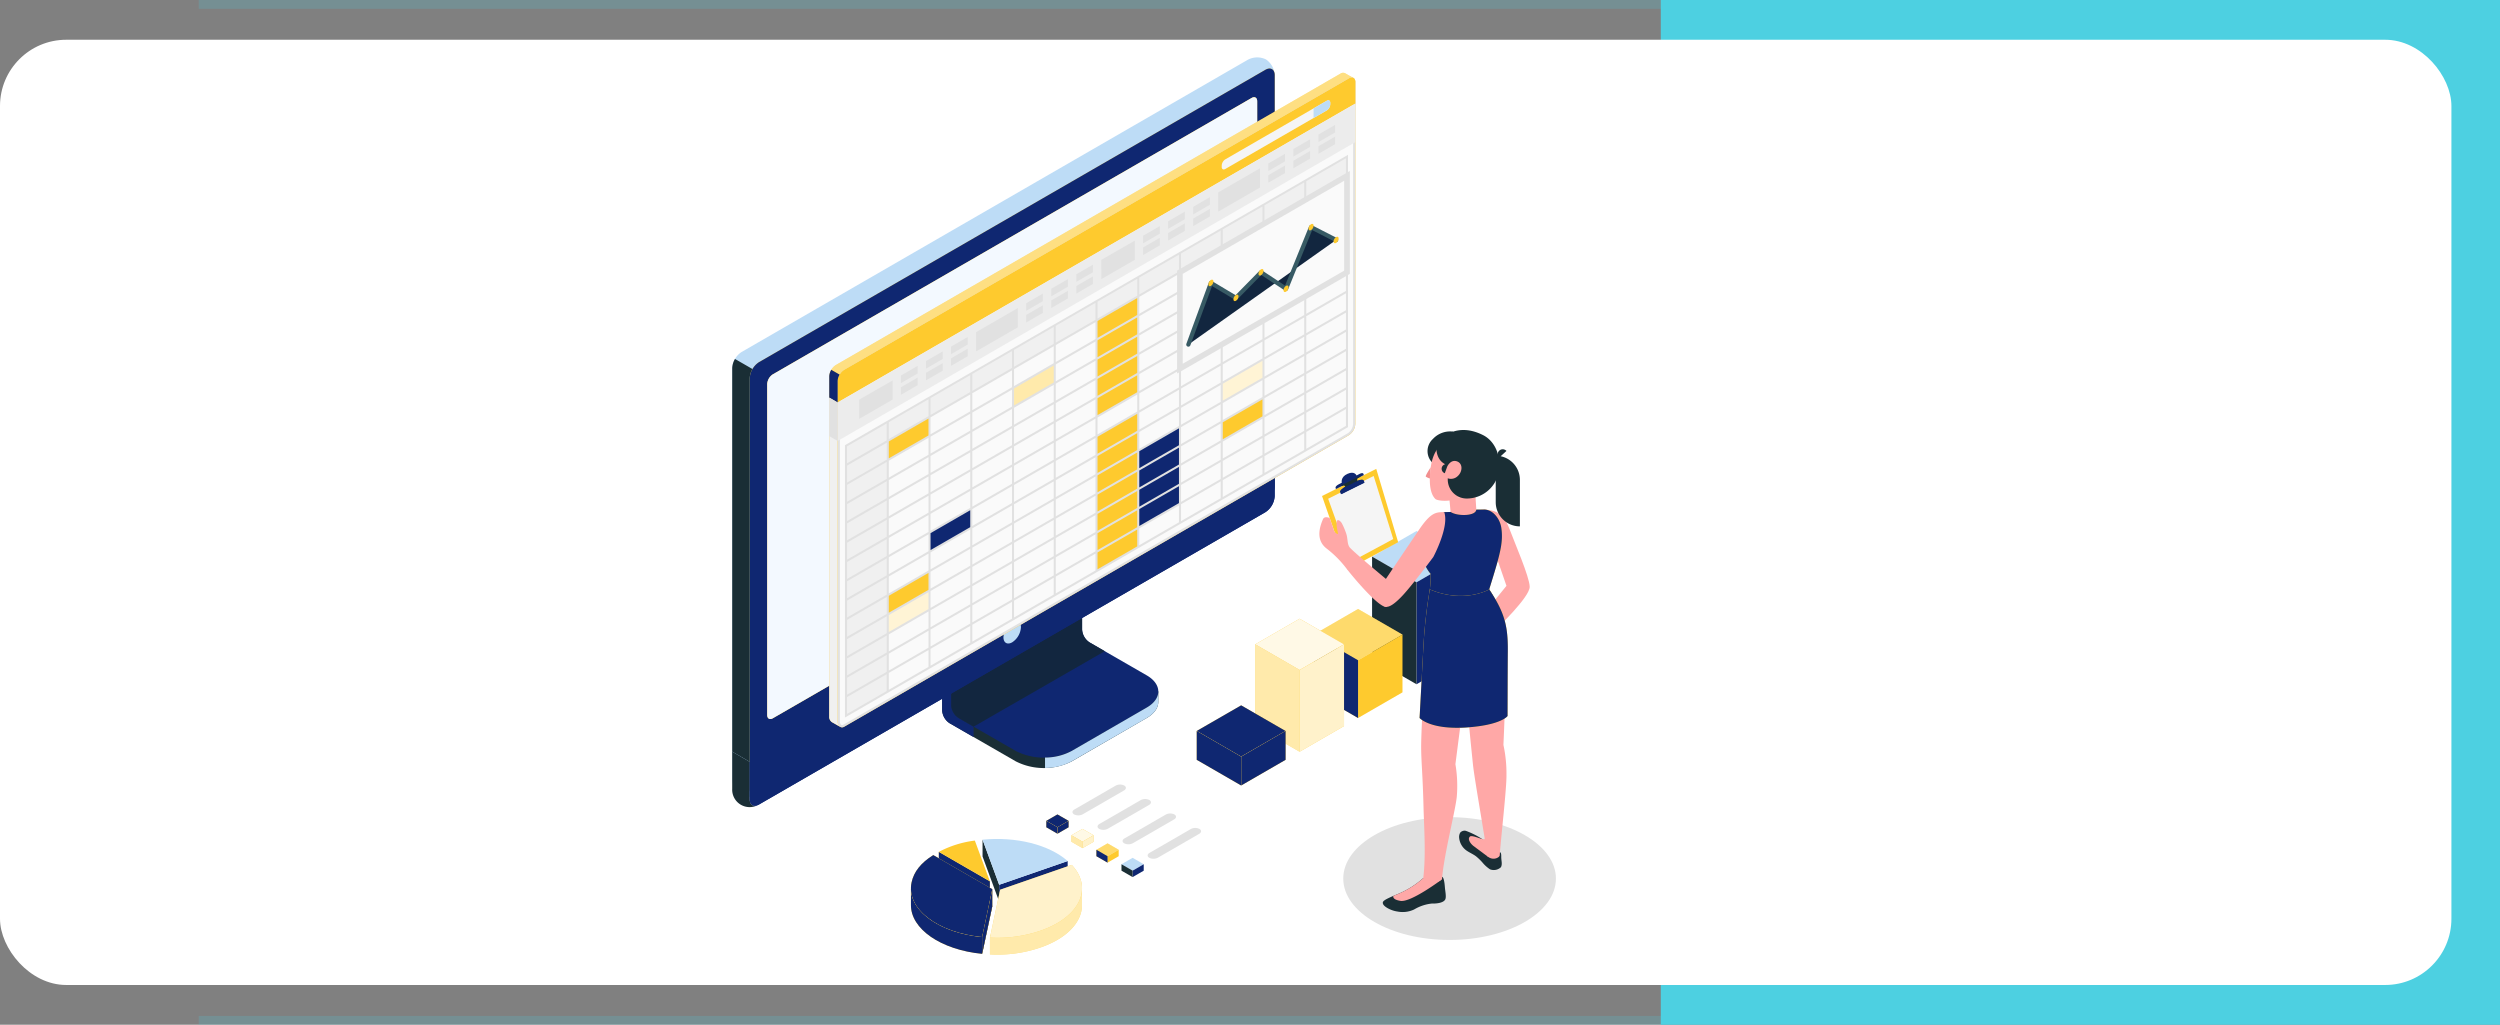 <svg xmlns="http://www.w3.org/2000/svg" width="566" height="232" viewBox="0 0 566 232">
  <rect x="0" y="0" width="566" height="232" fill="#808080" stroke="none"/>
  <g id="Grupo_146529" data-name="Grupo 146529" transform="translate(-809 -8518)">
    <g id="Grupo_146462" data-name="Grupo 146462" transform="translate(0 -853)">
      <g id="Grupo_141909" data-name="Grupo 141909" transform="translate(-1 8646.879)">
        <rect id="Rectángulo_42499" data-name="Rectángulo 42499" width="521" height="2" transform="translate(855 724.121)" fill="#4dd0e1" opacity="0.2"/>
        <rect id="Rectángulo_42500" data-name="Rectángulo 42500" width="521" height="2" transform="translate(855 954.121)" fill="#4dd0e1" opacity="0.2"/>
        <rect id="Rectángulo_42501" data-name="Rectángulo 42501" width="190" height="232" transform="translate(1186 724.121)" fill="#4dd0e1"/>
        <rect id="_30" data-name="30" width="555" height="214" rx="15" transform="translate(810 733.121)" fill="#fff"/>
      </g>
      <g id="_1" data-name="1" transform="translate(974.771 9384)">
        <ellipse id="Shadow" cx="24.074" cy="13.899" rx="24.074" ry="13.899" transform="translate(138.343 172.007)" fill="#e1e1e1"/>
        <g id="Monitor" transform="translate(0 0)">
          <g id="Grupo_141938" data-name="Grupo 141938" transform="translate(47.527 109.772)">
            <path id="Trazado_195853" data-name="Trazado 195853" d="M243.772,345.839l16.971-9.812c1.747-1.01,2.625-2.332,2.625-3.658s.008-2.359.008-2.359l-17.607-9.925a3.734,3.734,0,0,1-1.689-2.925V296.24l-29.64,17.125v20.919a3.734,3.734,0,0,0,1.689,2.925l14.978,8.631a14,14,0,0,0,12.669,0Z" transform="translate(-214.428 -296.24)" fill="#1a2e35"/>
            <path id="Trazado_195854" data-name="Trazado 195854" d="M221.532,359.681v2.352L216.1,358.9a3.739,3.739,0,0,1-1.689-2.925V335.056l5.648-3.256c.117,1.435.246,2.917.359,4.36l-3.959,2.293V354.8a3.706,3.706,0,0,0,1.689,2.925l3.386,1.962Z" transform="translate(-214.41 -317.932)" fill="#0f2771"/>
            <path id="Trazado_195855" data-name="Trazado 195855" d="M219.654,338.429a3.734,3.734,0,0,0,1.689,2.925l12.93,7.449a14,14,0,0,0,12.669,0l16.979-9.808c3.5-2.02,3.5-5.292,0-7.312l-12.938-7.453a3.734,3.734,0,0,1-1.689-2.925V304.96L219.65,322.085v16.349Z" transform="translate(-217.606 -301.559)" fill="#0f2771"/>
            <path id="Trazado_195856" data-name="Trazado 195856" d="M254.433,326.209h0l-3.44-1.989a3.734,3.734,0,0,1-1.689-2.925V304.95L219.66,322.075v16.349a3.735,3.735,0,0,0,1.689,2.925l3.382,1.954,29.7-17.09Z" transform="translate(-217.612 -301.553)" fill="#12263f"/>
            <path id="Trazado_195857" data-name="Trazado 195857" d="M299.776,382.834v2.359c0,1.326-.878,2.644-2.625,3.658l-16.975,9.8a12.709,12.709,0,0,1-6.046,1.5v-2.352a12.742,12.742,0,0,0,6.046-1.5l16.975-9.816c1.747-1.006,2.625-2.332,2.625-3.658Z" transform="translate(-250.836 -349.06)" fill="#bddcf6"/>
          </g>
          <path id="Trazado_195858" data-name="Trazado 195858" d="M94.551,181.727a4.533,4.533,0,0,0,4.092-.074c14.572-8.412,100.063-57.762,114.632-66.174a4.665,4.665,0,0,0,2.11-3.658V18.8a4.522,4.522,0,0,0-1.981-3.58,4.533,4.533,0,0,0-4.092.074L94.68,81.467a4.665,4.665,0,0,0-2.11,3.658v93.021a4.528,4.528,0,0,0,1.978,3.58Z" transform="translate(-92.566 -14.77)" fill="#bddcf6"/>
          <path id="Trazado_195859" data-name="Trazado 195859" d="M104.84,185.592l114.632-66.17a4.665,4.665,0,0,0,2.11-3.658V22.742c0-1.345-.944-1.891-2.11-1.221L104.84,87.7a4.665,4.665,0,0,0-2.11,3.658v93.021c0,1.345.944,1.891,2.11,1.221Z" transform="translate(-98.763 -18.714)" fill="#feca2e"/>
          <path id="Trazado_195860" data-name="Trazado 195860" d="M104.84,185.592l114.632-66.17a4.665,4.665,0,0,0,2.11-3.658V22.742c0-1.345-.944-1.891-2.11-1.221L104.84,87.7a4.665,4.665,0,0,0-2.11,3.658v93.021c0,1.345.944,1.891,2.11,1.221Z" transform="translate(-98.763 -18.714)" fill="#0f2771"/>
          <path id="Trazado_195861" data-name="Trazado 195861" d="M98.325,429.909a3.948,3.948,0,0,1-5.765-3.666V417.8l3.959,2.293v8.443c0,1.228.78,1.786,1.806,1.377Z" transform="translate(-92.56 -260.621)" fill="#1a2e35"/>
          <path id="Trazado_195862" data-name="Trazado 195862" d="M102.72,316.337v8.439c0,1.345.948,1.891,2.114,1.221l114.632-66.17a4.665,4.665,0,0,0,2.11-3.658V247.71Z" transform="translate(-98.757 -156.865)" fill="#0f2771"/>
          <path id="Trazado_195863" data-name="Trazado 195863" d="M102.73,316.318v8.459c0,1.345.944,1.891,2.11,1.221l114.632-66.17a4.665,4.665,0,0,0,2.11-3.658V247.71Z" transform="translate(-98.763 -156.865)" fill="#0f2771"/>
          <path id="Trazado_195864" data-name="Trazado 195864" d="M112.88,177.75V102.824a2.811,2.811,0,0,1,1.268-2.2L222.542,38.058c.7-.406,1.268-.078,1.268.733v74.926a2.8,2.8,0,0,1-1.264,2.2l-108.4,62.571C113.449,178.889,112.88,178.561,112.88,177.75Z" transform="translate(-104.954 -28.87)" fill="#feca2e"/>
          <path id="Trazado_195865" data-name="Trazado 195865" d="M112.88,177.75V102.824a2.811,2.811,0,0,1,1.268-2.2L222.542,38.058c.7-.406,1.268-.078,1.268.733v74.926a2.8,2.8,0,0,1-1.264,2.2l-108.4,62.571C113.449,178.889,112.88,178.561,112.88,177.75Z" transform="translate(-104.954 -28.87)" fill="#f3f9ff"/>
          <path id="Trazado_195866" data-name="Trazado 195866" d="M251.981,342.156A4.375,4.375,0,0,0,250,345.588c0,1.264.885,1.774,1.981,1.143a4.375,4.375,0,0,0,1.981-3.432C253.963,342.035,253.077,341.525,251.981,342.156Z" transform="translate(-188.591 -214.312)" fill="#bddcf6"/>
          <path id="Trazado_195867" data-name="Trazado 195867" d="M97.153,192.1a4.533,4.533,0,0,0-.624,2.086v86.836l-3.959-2.293V191.906a4.385,4.385,0,0,1,.624-2.086Z" transform="translate(-92.566 -121.552)" fill="#1a2e35"/>
        </g>
        <g id="Window" transform="translate(21.971 3.475)">
          <g id="Window-2">
            <path id="Trazado_195868" data-name="Trazado 195868" d="M265.714,23.794a1.042,1.042,0,0,0-1.077.086L150.388,89.851a3.263,3.263,0,0,0-1.478,2.562v77.012a1.443,1.443,0,0,0,.624,1.287c.242.129,1.513.87,1.892,1.072a.855.855,0,0,0,.858-.051L266.525,105.74a3.267,3.267,0,0,0,1.482-2.562V25.806a1.018,1.018,0,0,0-.46-.971C267.282,24.695,265.987,23.958,265.714,23.794Z" transform="translate(-148.902 -23.681)" fill="#feca2e"/>
            <g id="Grupo_141940" data-name="Grupo 141940" transform="translate(0 1.069)">
              <g id="Grupo_141939" data-name="Grupo 141939" transform="translate(1.9)">
                <path id="Trazado_195869" data-name="Trazado 195869" d="M155.141,173.69c-.41,0-.741-.507-.741-1.131V95.547a3.053,3.053,0,0,1,1.353-2.348L270,27.228a1.113,1.113,0,0,1,.534-.168c.355,0,.569.3.569.807v77.371a3.033,3.033,0,0,1-1.357,2.344l-114.241,66A.718.718,0,0,1,155.141,173.69Z" transform="translate(-154.15 -26.81)" fill="#fafafa"/>
                <path id="Trazado_195870" data-name="Trazado 195870" d="M270.147,26.919c.277,0,.32.351.32.558v77.371a2.769,2.769,0,0,1-1.233,2.129l-114.245,66a.5.5,0,0,1-.238.078c-.261,0-.491-.41-.491-.881V95.156a2.759,2.759,0,0,1,1.229-2.129L269.733,27.056a.841.841,0,0,1,.41-.136m0-.5a1.334,1.334,0,0,0-.659.2L155.238,92.594a3.263,3.263,0,0,0-1.478,2.562v77.012c0,.745.413,1.381.991,1.381a.953.953,0,0,0,.488-.144L269.484,107.41a3.266,3.266,0,0,0,1.482-2.558V27.477c0-.671-.332-1.057-.819-1.057h0Z" transform="translate(-153.76 -26.42)" fill="#e1e1e1"/>
              </g>
              <path id="Trazado_195871" data-name="Trazado 195871" d="M149.518,285.734c.16.086,1.311.741,1.814,1.03a1.518,1.518,0,0,1-.546-1.244V213.348l-1.9-1.108v72.211a1.431,1.431,0,0,0,.624,1.283Z" transform="translate(-148.89 -139.771)" fill="#f0f0f0"/>
            </g>
            <g id="Grupo_141942" data-name="Grupo 141942" transform="translate(0.004)">
              <path id="Trazado_195872" data-name="Trazado 195872" d="M270.966,27.465c0-.936-.663-1.314-1.478-.842L155.238,92.594a3.263,3.263,0,0,0-1.478,2.562V100L270.966,32.32V27.465Z" transform="translate(-151.864 -25.351)" fill="#feca2e"/>
              <g id="Grupo_141941" data-name="Grupo 141941" transform="translate(0.452)" opacity="0.4">
                <path id="Trazado_195873" data-name="Trazado 195873" d="M267.227,24.951,152.981,90.923a3.015,3.015,0,0,0-1.041,1.1l-1.88-1.088a2.957,2.957,0,0,1,1.03-1.08L265.339,23.879a1.053,1.053,0,0,1,1.077-.09c.265.164,1.494.862,1.806,1.03a1.072,1.072,0,0,0-.991.129Z" transform="translate(-150.06 -23.68)" fill="#fff"/>
              </g>
              <path id="Trazado_195874" data-name="Trazado 195874" d="M148.9,202.417v-4.809a3.016,3.016,0,0,1,.452-1.478l1.884,1.084a3,3,0,0,0-.441,1.47v4.84l-1.9-1.1Z" transform="translate(-148.9 -128.875)" fill="#0f2771"/>
            </g>
            <g id="Grupo_141948" data-name="Grupo 141948" transform="translate(0.004 6.969)">
              <path id="Trazado_195875" data-name="Trazado 195875" d="M153.76,109.226v8.716L270.966,50.278V41.55Z" transform="translate(-151.864 -41.55)" fill="#ececec"/>
              <g id="Grupo_141947" data-name="Grupo 141947" transform="translate(6.771 4.824)">
                <path id="Trazado_195876" data-name="Trazado 195876" d="M166.264,206.612l7.579-4.352V206.6l-7.583,4.376Z" transform="translate(-166.26 -144.408)" fill="#e1e1e1"/>
                <g id="Grupo_141943" data-name="Grupo 141943" transform="translate(9.455 48.016)">
                  <path id="Trazado_195877" data-name="Trazado 195877" d="M190.5,196.014v1.716l3.783-2.18v-1.72Z" transform="translate(-190.5 -187.282)" fill="#e1e1e1"/>
                  <path id="Trazado_195878" data-name="Trazado 195878" d="M190.5,202.814v1.716l3.783-2.18v-1.72Z" transform="translate(-190.5 -191.43)" fill="#e1e1e1"/>
                  <path id="Trazado_195879" data-name="Trazado 195879" d="M205.04,187.62v1.72l3.783-2.184V185.44Z" transform="translate(-199.369 -182.164)" fill="#e1e1e1"/>
                  <path id="Trazado_195880" data-name="Trazado 195880" d="M205.04,194.42v1.72l3.783-2.184V192.24Z" transform="translate(-199.369 -186.312)" fill="#e1e1e1"/>
                  <path id="Trazado_195881" data-name="Trazado 195881" d="M219.58,179.224v1.716l3.783-2.184V177.04Z" transform="translate(-208.237 -177.04)" fill="#e1e1e1"/>
                  <path id="Trazado_195882" data-name="Trazado 195882" d="M219.58,186.024v1.716l3.783-2.184V183.84Z" transform="translate(-208.237 -181.188)" fill="#e1e1e1"/>
                </g>
                <g id="Grupo_141944" data-name="Grupo 141944" transform="translate(37.811 31.648)">
                  <path id="Trazado_195883" data-name="Trazado 195883" d="M263.2,154.044v1.716l3.78-2.18v-1.72Z" transform="translate(-263.2 -145.312)" fill="#e1e1e1"/>
                  <path id="Trazado_195884" data-name="Trazado 195884" d="M263.2,160.844v1.716l3.78-2.184V158.66Z" transform="translate(-263.2 -149.46)" fill="#e1e1e1"/>
                  <path id="Trazado_195885" data-name="Trazado 195885" d="M277.74,145.65v1.72l3.78-2.184V143.47Z" transform="translate(-272.069 -140.194)" fill="#e1e1e1"/>
                  <path id="Trazado_195886" data-name="Trazado 195886" d="M277.74,152.45v1.72l3.78-2.184V150.27Z" transform="translate(-272.069 -144.342)" fill="#e1e1e1"/>
                  <path id="Trazado_195887" data-name="Trazado 195887" d="M292.28,137.254v1.716l3.78-2.184V135.07Z" transform="translate(-280.937 -135.07)" fill="#e1e1e1"/>
                  <path id="Trazado_195888" data-name="Trazado 195888" d="M292.28,144.054v1.716l3.78-2.184V141.87Z" transform="translate(-280.937 -139.218)" fill="#e1e1e1"/>
                </g>
                <path id="Trazado_195889" data-name="Trazado 195889" d="M234.12,165.716l9.451-5.456v4.364l-9.451,5.456Z" transform="translate(-207.651 -118.788)" fill="#e1e1e1"/>
                <path id="Trazado_195890" data-name="Trazado 195890" d="M306.824,125.462l7.579-4.352v4.345l-7.583,4.376Z" transform="translate(-251.995 -94.906)" fill="#e1e1e1"/>
                <g id="Grupo_141945" data-name="Grupo 141945" transform="translate(64.28 16.368)">
                  <path id="Trazado_195891" data-name="Trazado 195891" d="M331.06,114.87v1.72l3.78-2.184V112.69Z" transform="translate(-331.06 -106.138)" fill="#e1e1e1"/>
                  <path id="Trazado_195892" data-name="Trazado 195892" d="M331.06,121.67v1.72l3.78-2.184V119.49Z" transform="translate(-331.06 -110.286)" fill="#e1e1e1"/>
                  <path id="Trazado_195893" data-name="Trazado 195893" d="M345.6,106.474v1.716l3.78-2.184V104.29Z" transform="translate(-339.929 -101.014)" fill="#e1e1e1"/>
                  <path id="Trazado_195894" data-name="Trazado 195894" d="M345.6,113.274v1.716l3.78-2.184V111.09Z" transform="translate(-339.929 -105.162)" fill="#e1e1e1"/>
                  <path id="Trazado_195895" data-name="Trazado 195895" d="M360.14,98.074V99.79l3.78-2.18V95.89Z" transform="translate(-348.797 -95.89)" fill="#e1e1e1"/>
                  <path id="Trazado_195896" data-name="Trazado 195896" d="M360.14,104.874v1.716l3.78-2.18v-1.72Z" transform="translate(-348.797 -100.038)" fill="#e1e1e1"/>
                </g>
                <g id="Grupo_141946" data-name="Grupo 141946" transform="translate(92.637)">
                  <path id="Trazado_195897" data-name="Trazado 195897" d="M403.76,72.894V74.61l3.78-2.184V70.71Z" transform="translate(-403.76 -64.162)" fill="#e1e1e1"/>
                  <path id="Trazado_195898" data-name="Trazado 195898" d="M403.76,79.694V81.41l3.78-2.184V77.51Z" transform="translate(-403.76 -68.31)" fill="#e1e1e1"/>
                  <path id="Trazado_195899" data-name="Trazado 195899" d="M418.3,64.494V66.21l3.78-2.18V62.31Z" transform="translate(-412.629 -59.038)" fill="#e1e1e1"/>
                  <path id="Trazado_195900" data-name="Trazado 195900" d="M418.3,71.294V73.01l3.78-2.18V69.11Z" transform="translate(-412.629 -63.186)" fill="#e1e1e1"/>
                  <path id="Trazado_195901" data-name="Trazado 195901" d="M432.84,56.1v1.72l3.78-2.184V53.92Z" transform="translate(-421.497 -53.92)" fill="#e1e1e1"/>
                  <path id="Trazado_195902" data-name="Trazado 195902" d="M432.84,62.9v1.72l3.78-2.184V60.72Z" transform="translate(-421.497 -58.068)" fill="#e1e1e1"/>
                </g>
                <path id="Trazado_195903" data-name="Trazado 195903" d="M374.68,84.566l9.451-5.456v4.364L374.68,88.93Z" transform="translate(-293.386 -69.286)" fill="#e1e1e1"/>
              </g>
              <path id="Trazado_195904" data-name="Trazado 195904" d="M150.8,213.348l-1.9-1.108v8.732l1.9,1.092Z" transform="translate(-148.9 -145.672)" fill="#e1e1e1"/>
            </g>
            <g id="Grupo_141949" data-name="Grupo 141949" transform="translate(88.857 6.235)">
              <path id="Trazado_195905" data-name="Trazado 195905" d="M376.7,54.429v.32c0,.515.359.721.807.464L400.47,41.957a1.784,1.784,0,0,0,.807-1.4v-.32c0-.515-.359-.721-.807-.464L377.507,53.033a1.784,1.784,0,0,0-.807,1.4Z" transform="translate(-376.7 -39.666)" fill="#f5f5f5"/>
              <path id="Trazado_195906" data-name="Trazado 195906" d="M433.793,40.571v-.32c0-.515-.359-.721-.807-.464L430.01,41.5h0v2.184h0l2.976-1.716a1.784,1.784,0,0,0,.807-1.4Z" transform="translate(-409.216 -39.672)" fill="#bddcf6"/>
            </g>
          </g>
          <g id="Spreadsheets" transform="translate(3.557 18.572)">
            <path id="Trazado_195907" data-name="Trazado 195907" d="M158.6,137.818,272.03,72.35V76.7L168.051,136.73l0,56.748L158.6,198.93Z" transform="translate(-158.37 -71.941)" fill="#f0f0f0"/>
            <path id="Trazado_195908" data-name="Trazado 195908" d="M182.83,228.9l9.443-5.452V227.8l-9.443,5.464Z" transform="translate(-173.149 -164.112)" fill="#feca2e"/>
            <path id="Trazado_195909" data-name="Trazado 195909" d="M182.83,318.432l9.443-5.452v4.356l-9.443,5.46Z" transform="translate(-173.149 -218.726)" fill="#feca2e"/>
            <g id="Grupo_141950" data-name="Grupo 141950" transform="translate(9.681 98.618)">
              <path id="Trazado_195910" data-name="Trazado 195910" d="M182.83,329.622l9.443-5.452v4.356l-9.443,5.46Z" transform="translate(-182.83 -324.17)" fill="#feca2e"/>
              <path id="Trazado_195911" data-name="Trazado 195911" d="M182.83,329.622l9.443-5.452v4.356l-9.443,5.46Z" transform="translate(-182.83 -324.17)" fill="#fff" opacity="0.8"/>
            </g>
            <g id="Grupo_141951" data-name="Grupo 141951" transform="translate(66.386 61.514)">
              <path id="Trazado_195912" data-name="Trazado 195912" d="M328.21,234.482l9.447-5.452v4.356l-9.447,5.46Z" transform="translate(-328.21 -229.03)" fill="#feca2e"/>
              <path id="Trazado_195913" data-name="Trazado 195913" d="M328.21,234.482l9.447-5.452v4.356l-9.447,5.46Z" transform="translate(-328.21 -229.03)" fill="#0f2771"/>
            </g>
            <g id="Grupo_141952" data-name="Grupo 141952" transform="translate(66.386 65.882)">
              <path id="Trazado_195914" data-name="Trazado 195914" d="M328.21,245.682l9.447-5.452v4.352l-9.447,5.464Z" transform="translate(-328.21 -240.23)" fill="#feca2e"/>
              <path id="Trazado_195915" data-name="Trazado 195915" d="M328.21,245.682l9.447-5.452v4.352l-9.447,5.464Z" transform="translate(-328.21 -240.23)" fill="#0f2771"/>
            </g>
            <g id="Grupo_141953" data-name="Grupo 141953" transform="translate(66.386 70.246)">
              <path id="Trazado_195916" data-name="Trazado 195916" d="M328.21,256.872l9.447-5.452v4.356l-9.447,5.46Z" transform="translate(-328.21 -251.42)" fill="#feca2e"/>
              <path id="Trazado_195917" data-name="Trazado 195917" d="M328.21,256.872l9.447-5.452v4.356l-9.447,5.46Z" transform="translate(-328.21 -251.42)" fill="#0f2771"/>
            </g>
            <g id="Grupo_141954" data-name="Grupo 141954" transform="translate(66.386 74.614)">
              <path id="Trazado_195918" data-name="Trazado 195918" d="M328.21,268.068l9.447-5.448v4.352l-9.447,5.46Z" transform="translate(-328.21 -262.62)" fill="#feca2e"/>
              <path id="Trazado_195919" data-name="Trazado 195919" d="M328.21,268.068l9.447-5.448v4.352l-9.447,5.46Z" transform="translate(-328.21 -262.62)" fill="#0f2771"/>
            </g>
            <path id="Trazado_195920" data-name="Trazado 195920" d="M304,158.932l9.443-5.452v21.828L304,180.768Z" transform="translate(-247.057 -121.43)" fill="#feca2e"/>
            <path id="Trazado_195921" data-name="Trazado 195921" d="M304,226.092l9.443-5.452V251.2L304,256.66Z" transform="translate(-247.057 -162.398)" fill="#feca2e"/>
            <g id="Grupo_141955" data-name="Grupo 141955" transform="translate(19.124 80.066)">
              <path id="Trazado_195922" data-name="Trazado 195922" d="M207.04,282.052l9.443-5.452v4.356l-9.443,5.46Z" transform="translate(-207.04 -276.6)" fill="#feca2e"/>
              <path id="Trazado_195923" data-name="Trazado 195923" d="M207.04,282.052l9.443-5.452v4.356l-9.443,5.46Z" transform="translate(-207.04 -276.6)" fill="#0f2771"/>
            </g>
            <g id="Grupo_141956" data-name="Grupo 141956" transform="translate(38.038 47.33)">
              <path id="Trazado_195924" data-name="Trazado 195924" d="M255.53,198.112l9.447-5.452v4.352l-9.447,5.46Z" transform="translate(-255.53 -192.66)" fill="#feca2e"/>
              <path id="Trazado_195925" data-name="Trazado 195925" d="M255.53,198.112l9.447-5.452v4.352l-9.447,5.46Z" transform="translate(-255.53 -192.66)" fill="#fff" opacity="0.6"/>
            </g>
            <g id="Grupo_141957" data-name="Grupo 141957" transform="translate(85.304 46.238)">
              <path id="Trazado_195926" data-name="Trazado 195926" d="M376.71,195.312l9.443-5.452v4.352l-9.443,5.464Z" transform="translate(-376.71 -189.86)" fill="#feca2e"/>
              <path id="Trazado_195927" data-name="Trazado 195927" d="M376.71,195.312l9.443-5.452v4.352l-9.443,5.464Z" transform="translate(-376.71 -189.86)" fill="#fff" opacity="0.8"/>
            </g>
            <path id="Trazado_195928" data-name="Trazado 195928" d="M376.71,217.7l9.443-5.452v4.356l-9.443,5.46Z" transform="translate(-291.406 -157.28)" fill="#feca2e"/>
            <path id="Trazado_195929" data-name="Trazado 195929" d="M158.127,136.979l-.117.066V198.7l113.773-65.679.117-.066V71.3Zm113.309-8.65-8.983,5.187v-3.83l8.983-5.187Zm-112.958,13.35,8.987-5.187v3.83l-8.987,5.187Zm56.249-6.271v3.83l-8.987,5.187v-3.83Zm-8.987,4.653v-3.83l8.987-5.187v3.83Zm9.451-4.918,8.987-5.187v3.83l-8.987,5.187Zm0-.538v-3.83l8.987-5.187v3.83Zm0-4.368v-3.83l8.987-5.187v3.83Zm0-4.368v-3.83l8.987-5.187v3.83Zm-.464.269-8.987,5.187v-3.83l8.987-5.187Zm0,.538v3.83l-8.987,5.187v-3.83Zm-9.451,9.286-8.987,5.187v-3.83l8.987-5.187v3.83Zm0,.538v3.83l-8.987,5.187v-3.83l8.987-5.187Zm0,4.368v3.83l-8.987,5.187v-3.83Zm0,4.368v3.83l-8.987,5.187v-3.83Zm.464-.269,8.987-5.187v3.83L205.74,148.8v-3.83Zm8.987-.823v3.83l-8.987,5.187v-3.83Zm.464-.269,8.987-5.187v3.83l-8.987,5.187v-3.83Zm0-.538v-3.83l8.987-5.187v3.83Zm9.451-9.286,8.987-5.187v3.83l-8.987,5.187Zm0-.538v-3.83l8.987-5.187v3.83l-8.987,5.187Zm0-4.368v-3.83l8.987-5.187v3.83Zm0-4.368v-3.83l8.987-5.187v3.83l-8.987,5.187Zm0-4.368v-3.83l8.987-5.187v3.83Zm0-4.368v-3.83l8.987-5.187v3.83Zm-.464.269-8.987,5.187v-3.83l8.987-5.187Zm-9.451,5.456-8.987,5.187v-3.83l8.987-5.187Zm-9.451,5.456-8.987,5.187v-3.83l8.987-5.187Zm0,.538v3.83l-8.987,5.187v-3.83l8.987-5.187Zm-9.451,9.286-8.987,5.187V138.4l8.987-5.187Zm0,.538v3.83l-8.987,5.187v-3.83l8.987-5.187Zm0,4.368v3.83l-8.987,5.187v-3.83l8.987-5.187Zm0,4.368v3.83l-8.987,5.187v-3.83Zm0,4.368v3.83l-8.987,5.187v-3.83Zm0,4.368v3.83l-8.987,5.187v-3.83Zm.464-.269,8.987-5.187v3.83l-8.987,5.187Zm8.987-.823v3.83l-8.987,5.187v-3.83Zm.464-.269,8.987-5.187v3.83l-8.987,5.187Zm9.451-5.456,8.987-5.187v3.83l-8.987,5.187v-3.83Zm9.451-5.456,8.987-5.187v3.83l-8.987,5.187v-3.83Zm0-.538v-3.83l8.987-5.187v3.83Zm9.451-9.286,8.987-5.187v3.83l-8.987,5.187Zm0-.538v-3.83l8.987-5.187v3.83Zm0-4.368v-3.83l8.987-5.187v3.83Zm0-4.368v-3.83l8.987-5.187v3.83Zm0-4.368v-3.83l8.987-5.187v3.83l-8.987,5.187Zm0-4.368v-3.83l8.987-5.187v3.83Zm0-4.368v-3.83l8.987-5.187v3.83l-8.987,5.187Zm0-4.368v-3.83L243.08,97.2v3.83Zm-.464.269-8.987,5.187v-3.83l8.987-5.187v3.83Zm-9.451,5.456-8.987,5.187v-3.83l8.987-5.187Zm-9.451,5.456-8.987,5.187v-3.83l8.987-5.187v3.83Zm-9.451,5.456-8.987,5.187v-3.83l8.987-5.187Zm-9.451,5.456-8.987,5.187v-3.83l8.987-5.187v3.83Zm0,.538v3.83l-8.987,5.187v-3.83Zm-9.451,9.286-8.987,5.187v-3.83l8.987-5.187v3.83Zm0,.538v3.83l-8.987,5.187v-3.83l8.987-5.187Zm0,4.368v3.83l-8.987,5.187v-3.83l8.987-5.187Zm0,4.368v3.83l-8.987,5.187v-3.83Zm0,4.368v3.83l-8.987,5.187v-3.83Zm0,4.368v3.83l-8.987,5.187v-3.83Zm0,4.368v3.83l-8.987,5.187v-3.83Zm0,4.368v3.83l-8.987,5.187v-3.83Zm.464-.269,8.987-5.187v3.83l-8.987,5.187Zm8.987-.823v3.83l-8.987,5.187v-3.83Zm.464-.269,8.987-5.187v3.83l-8.987,5.187Zm9.451-5.456,8.987-5.187v3.83l-8.987,5.187Zm9.451-5.456,8.987-5.187v3.83l-8.987,5.187Zm9.451-5.456,8.987-5.187v3.83l-8.987,5.187v-3.83Zm9.451-5.456,8.987-5.187v3.83l-8.987,5.187Zm0-.538v-3.83l8.987-5.187v3.83Zm9.451-9.286,8.987-5.187v3.83l-8.987,5.187v-3.83Zm0-.538V127.5l8.987-5.187v3.83Zm0-4.368v-3.83l8.987-5.187v3.83Zm0-4.368v-3.83l8.987-5.187v3.83Zm0-4.368v-3.83l8.987-5.187v3.83Zm0-4.368v-3.83l8.987-5.187v3.83Zm0-4.368v-3.83l8.987-5.187v3.83l-8.987,5.187Zm0-4.368v-3.83l8.987-5.187v3.83Zm0-4.368v-3.83l8.987-5.187v3.83l-8.987,5.187Zm0-4.368v-3.83l8.987-5.187V91.2Zm-.464.269-8.987,5.187v-3.83l8.987-5.187v3.83Zm-9.451,5.456-8.987,5.187v-3.83l8.987-5.187Zm-9.451,5.456-8.987,5.187v-3.83l8.987-5.187Zm-9.451,5.456-8.987,5.187v-3.83l8.987-5.187Zm-9.451,5.456-8.987,5.187v-3.83l8.987-5.187v3.83Zm-9.451,5.456-8.987,5.187v-3.83l8.987-5.187v3.83Zm-9.451,5.456-8.987,5.187v-3.83l8.987-5.187v3.83Zm0,.538v3.83l-8.987,5.187v-3.83Zm-9.451,9.286-8.987,5.187v-3.83l8.987-5.187v3.83Zm0,.538v3.83l-8.987,5.187v-3.83l8.987-5.187Zm0,4.368v3.83l-8.987,5.187v-3.83l8.987-5.187Zm0,4.368v3.83l-8.987,5.187v-3.83l8.987-5.187Zm0,4.368v3.83l-8.987,5.187v-3.83l8.987-5.187Zm0,4.368v3.83l-8.987,5.187v-3.83l8.987-5.187Zm0,4.368v3.83l-8.987,5.187v-3.83l8.987-5.187Zm0,4.368v3.83l-8.987,5.187v-3.83l8.987-5.187Zm0,4.368v3.83l-8.987,5.187v-3.83l8.987-5.187Zm0,4.368v3.83l-8.987,5.187v-3.83l8.987-5.187Zm.464-.269,8.987-5.187v3.83l-8.987,5.187Zm8.987-.823v3.83l-8.987,5.187v-3.83Zm.464-.269,8.987-5.187v3.83l-8.987,5.187Zm9.451-5.456,8.987-5.187v3.83l-8.987,5.187Zm9.451-5.456,8.987-5.187v3.83l-8.987,5.187Zm9.451-5.456,8.987-5.187v3.83l-8.987,5.187Zm9.451-5.456,8.987-5.187v3.83l-8.987,5.187Zm9.451-5.456,8.987-5.187v3.83l-8.987,5.187v-3.83Zm9.451-5.456,8.987-5.187v3.83l-8.987,5.187Zm0-.538v-3.83l8.987-5.187v3.83Zm9.451-9.286,8.987-5.187v3.83l-8.987,5.187Zm0-.538v-3.83l8.987-5.187v3.83Zm0-4.368v-3.83l8.987-5.187v3.83Zm0-4.368v-3.83l8.987-5.187v3.83Zm0-4.368V113.3l8.987-5.187v3.83l-8.987,5.187Zm0-4.368v-3.83l8.987-5.187v3.83Zm0-4.368v-3.83l8.987-5.187v3.83Zm0-4.368V100.2l8.987-5.187v3.83Zm0-4.368v-3.83l8.987-5.187v3.83l-8.987,5.187Zm0-4.368v-3.83l8.987-5.187v3.83Zm0-4.368v-3.83l8.987-5.187v3.83Zm0-4.368V82.731l8.987-5.187V81.37Zm-.464.269-8.987,5.187V88.187L252.531,83Zm-9.451,5.456-8.987,5.187V93.643l8.987-5.187v3.826Zm-9.451,5.456-8.987,5.187V99.1l8.987-5.187Zm-9.451,5.456-8.987,5.187v-3.826l8.987-5.187Zm-9.451,5.456-8.987,5.187v-3.826l8.987-5.187Zm-9.451,5.456-8.987,5.187v-3.826l8.987-5.187Zm-9.451,5.456-8.987,5.187v-3.826l8.987-5.187Zm-9.451,5.456-8.987,5.187v-3.826l8.987-5.187Zm-9.451,5.456-8.987,5.187v-3.826l8.987-5.187Zm0,.538v3.83l-8.987,5.187V136.2Zm-18.438,15.011,8.987-5.187v3.83l-8.987,5.187Zm0,4.368,8.987-5.187v3.83l-8.987,5.187Zm0,4.368,8.987-5.187v3.83l-8.987,5.187Zm0,4.368,8.987-5.187v3.83l-8.987,5.187Zm0,4.368,8.987-5.187v3.83l-8.987,5.187Zm0,4.368,8.987-5.187v3.83l-8.987,5.187Zm0,4.368,8.987-5.187v3.83l-8.987,5.187Zm0,4.368,8.987-5.187v3.83l-8.987,5.187Zm0,4.368,8.987-5.187v3.83l-8.987,5.187Zm0,4.368,8.987-5.187v3.83l-8.987,5.187Zm0,4.368,8.987-5.187v3.83l-8.987,5.187Zm9.451-5.456,8.987-5.187v3.83l-8.987,5.187v-3.83Zm8.987-.823v3.814l-8.987,5.187v-3.814Zm.464-.269,8.987-5.187v3.814l-8.987,5.187Zm9.451-5.456,8.987-5.187v3.814l-8.987,5.187Zm9.451-5.456,8.987-5.187v3.814l-8.987,5.187Zm9.451-5.456,8.987-5.187v3.814L205.74,170.6Zm9.451-5.456,8.987-5.187v3.814l-8.987,5.187Zm9.451-5.456,8.987-5.187V154.5l-8.987,5.187Zm9.451-5.456,8.987-5.187v3.814l-8.987,5.187Zm9.451-5.456,8.987-5.187v3.814l-8.987,5.187Zm9.451-5.456,8.987-5.187v3.814l-8.987,5.187Zm0-.538v-3.83l8.987-5.187v3.83Zm18.438-15.011-8.983,5.187v-3.83l8.983-5.187Zm0-4.368-8.983,5.187v-3.83l8.983-5.187v3.83Zm0-4.368-8.983,5.187v-3.83l8.983-5.187Zm0-4.368-8.983,5.187v-3.83l8.983-5.187v3.83Zm0-4.368-8.983,5.187v-3.83l8.983-5.187Zm0-4.368L262.45,107.3v-3.83l8.983-5.187v3.83Zm0-4.368-8.983,5.187v-3.83l8.983-5.187Zm0-4.368-8.983,5.187v-3.83l8.983-5.187v3.83Zm0-4.368L262.45,94.2v-3.83l8.983-5.187Zm0-4.368-8.983,5.187V86l8.983-5.187Zm0-4.368-8.983,5.187v-3.83l8.983-5.187Zm0-4.368L262.45,81.1V77.271l8.983-5.187ZM167.461,132.127v3.826l-8.987,5.187v-3.826Zm-8.987,61.947,8.987-5.187V192.7l-8.987,5.187Zm103.975-56.21V134.05l8.983-5.187v3.814Z" transform="translate(-158.01 -71.3)" fill="#e1e1e1"/>
            <g id="Grupo_141959" data-name="Grupo 141959" transform="translate(75.833 4.766)">
              <path id="Trazado_195930" data-name="Trazado 195930" d="M352.43,105.34l37.827-21.82v21.832L352.43,127.164Z" transform="translate(-352.43 -83.52)" fill="#fafafa" stroke="#e1e1e1" stroke-miterlimit="10" stroke-width="1.28"/>
              <g id="Grupo_141958" data-name="Grupo 141958" transform="translate(1.911 10.874)">
                <path id="Trazado_195931" data-name="Trazado 195931" d="M357.33,139.882l5.11-13.958,5.656,3.381,5.683-5.788,5.667,3.736,5.667-13.954,5.667,2.905" transform="translate(-357.33 -112.56)" fill="#12263f" stroke="#375a64" stroke-linecap="round" stroke-linejoin="round" stroke-width="0.96"/>
                <path id="Trazado_195932" data-name="Trazado 195932" d="M369.539,143.86a1.26,1.26,0,0,0-.569.991c0,.367.254.515.569.331a1.26,1.26,0,0,0,.569-.991C370.109,143.825,369.855,143.68,369.539,143.86Z" transform="translate(-364.43 -131.155)" fill="#feca2e"/>
                <path id="Trazado_195933" data-name="Trazado 195933" d="M384.079,152.53a1.26,1.26,0,0,0-.569.991c0,.367.254.515.569.331a1.26,1.26,0,0,0,.569-.991C384.649,152.495,384.4,152.35,384.079,152.53Z" transform="translate(-373.298 -136.444)" fill="#feca2e"/>
                <path id="Trazado_195934" data-name="Trazado 195934" d="M398.609,137.69a1.26,1.26,0,0,0-.569.991c0,.367.254.515.569.331a1.26,1.26,0,0,0,.569-.991C399.179,137.655,398.925,137.51,398.609,137.69Z" transform="translate(-382.161 -127.391)" fill="#feca2e"/>
                <path id="Trazado_195935" data-name="Trazado 195935" d="M413.139,147.26a1.26,1.26,0,0,0-.569.991c0,.367.254.515.569.331a1.26,1.26,0,0,0,.569-.991C413.709,147.225,413.455,147.08,413.139,147.26Z" transform="translate(-391.024 -133.229)" fill="#feca2e"/>
                <path id="Trazado_195936" data-name="Trazado 195936" d="M427.669,111.48a1.26,1.26,0,0,0-.569.991c0,.367.254.515.569.331a1.26,1.26,0,0,0,.569-.991C428.239,111.445,427.985,111.3,427.669,111.48Z" transform="translate(-399.886 -111.403)" fill="#feca2e"/>
                <path id="Trazado_195937" data-name="Trazado 195937" d="M442.2,118.94a1.26,1.26,0,0,0-.569.991c0,.367.254.515.569.331a1.26,1.26,0,0,0,.569-.991C442.769,118.9,442.515,118.76,442.2,118.94Z" transform="translate(-408.749 -115.954)" fill="#feca2e"/>
              </g>
            </g>
          </g>
        </g>
        <g id="Charts" transform="translate(105.165 107.221)">
          <g id="Grupo_141960" data-name="Grupo 141960" transform="translate(39.699)">
            <path id="Trazado_195938" data-name="Trazado 195938" d="M474.019,289.7l-10.059,5.807,10.059,5.807,10.059-5.807Z" transform="translate(-463.96 -289.7)" fill="#bddcf6"/>
            <path id="Trazado_195939" data-name="Trazado 195939" d="M499.809,304.55v23.1l-10.059,5.807v-23.08Z" transform="translate(-479.691 -298.759)" fill="#0f2771"/>
            <path id="Trazado_195940" data-name="Trazado 195940" d="M474.019,310.379v23.08l-10.055-5.807,0-23.092Z" transform="translate(-463.96 -298.765)" fill="#1a2e35"/>
          </g>
          <g id="Grupo_141961" data-name="Grupo 141961" transform="translate(26.469 17.651)">
            <path id="Trazado_195941" data-name="Trazado 195941" d="M440.1,334.96l-10.055,5.807,10.059,5.807,10.055-5.807Z" transform="translate(-430.04 -334.96)" fill="#feca2e"/>
            <path id="Trazado_195942" data-name="Trazado 195942" d="M440.1,334.96l-10.055,5.807,10.059,5.807,10.055-5.807Z" transform="translate(-430.04 -334.96)" fill="#fff" opacity="0.3"/>
            <path id="Trazado_195943" data-name="Trazado 195943" d="M465.889,349.82l0,13.08-10.055,5.807V355.639Z" transform="translate(-445.771 -344.025)" fill="#feca2e"/>
            <path id="Trazado_195944" data-name="Trazado 195944" d="M440.1,355.639v13.069L430.04,362.9V349.82Z" transform="translate(-430.04 -344.025)" fill="#feca2e"/>
            <path id="Trazado_195945" data-name="Trazado 195945" d="M440.1,355.639v13.069L430.04,362.9V349.82Z" transform="translate(-430.04 -344.025)" fill="#0f2771"/>
          </g>
          <g id="Grupo_141962" data-name="Grupo 141962" transform="translate(13.234 19.859)">
            <path id="Trazado_195946" data-name="Trazado 195946" d="M406.169,340.62l-10.059,5.807,10.059,5.807,10.059-5.807Z" transform="translate(-396.11 -340.62)" fill="#feca2e"/>
            <path id="Trazado_195947" data-name="Trazado 195947" d="M406.169,340.62l-10.059,5.807,10.059,5.807,10.059-5.807Z" transform="translate(-396.11 -340.62)" fill="#fff" opacity="0.88"/>
            <path id="Trazado_195948" data-name="Trazado 195948" d="M431.959,355.48v18.513L421.9,379.8V361.3Z" transform="translate(-411.841 -349.685)" fill="#feca2e"/>
            <path id="Trazado_195949" data-name="Trazado 195949" d="M431.959,355.48v18.513L421.9,379.8V361.3Z" transform="translate(-411.841 -349.685)" fill="#fff" opacity="0.75"/>
            <path id="Trazado_195950" data-name="Trazado 195950" d="M406.169,361.3v18.5l-10.059-5.807V355.48Z" transform="translate(-396.11 -349.685)" fill="#feca2e"/>
            <path id="Trazado_195951" data-name="Trazado 195951" d="M406.169,361.3v18.5l-10.059-5.807V355.48Z" transform="translate(-396.11 -349.685)" fill="#fff" opacity="0.6"/>
          </g>
          <g id="Grupo_141963" data-name="Grupo 141963" transform="translate(0 39.471)">
            <path id="Trazado_195952" data-name="Trazado 195952" d="M372.239,390.91l-10.059,5.8,10.059,5.807,10.059-5.8Z" transform="translate(-362.18 -390.91)" fill="#feca2e"/>
            <path id="Trazado_195953" data-name="Trazado 195953" d="M372.239,390.91l-10.059,5.8,10.059,5.807,10.059-5.8Z" transform="translate(-362.18 -390.91)" fill="#0f2771"/>
            <path id="Trazado_195954" data-name="Trazado 195954" d="M398.029,405.76v6.54l-10.055,5.807,0-6.525Z" transform="translate(-377.911 -399.969)" fill="#feca2e"/>
            <path id="Trazado_195955" data-name="Trazado 195955" d="M398.029,405.76v6.54l-10.055,5.807,0-6.525Z" transform="translate(-377.911 -399.969)" fill="#0f2771"/>
            <path id="Trazado_195956" data-name="Trazado 195956" d="M372.239,411.583l0,6.525L362.184,412.3l0-6.54Z" transform="translate(-362.18 -399.969)" fill="#feca2e"/>
            <path id="Trazado_195957" data-name="Trazado 195957" d="M372.239,411.583l0,6.525L362.184,412.3l0-6.54Z" transform="translate(-362.18 -399.969)" fill="#0f2771"/>
          </g>
        </g>
        <g id="Charts-2" transform="translate(40.464 164.622)">
          <g id="Grupo_141966" data-name="Grupo 141966" transform="translate(0 12.319)">
            <path id="Trazado_195958" data-name="Trazado 195958" d="M241.63,479.084v3.806l-3.76-10.218v-3.8h0Z" transform="translate(-221.656 -468.715)" fill="#1a2e35"/>
            <path id="Trazado_195959" data-name="Trazado 195959" d="M247.51,486.652v3.8l15.512-5.378V481.27Z" transform="translate(-227.536 -476.279)" fill="#0f2771"/>
            <path id="Trazado_195960" data-name="Trazado 195960" d="M237.87,468.627l3.764,10.218,15.512-5.378c-4.259-3.717-11.662-5.573-19.272-4.836Z" transform="translate(-221.656 -468.472)" fill="#bddcf6"/>
            <path id="Trazado_195961" data-name="Trazado 195961" d="M196.314,496.88c0,.039,0,.078,0,.117v-.117Z" transform="translate(-196.306 -485.801)" fill="#feca2e"/>
            <path id="Trazado_195962" data-name="Trazado 195962" d="M214.726,501.158l-2.305,10.834c-9.4-.916-16.195-5.671-16.117-11.107v.008l0-3.713c0,5.394,6.775,10.1,16.121,11.01L214,500.745l.722.413Z" transform="translate(-196.3 -485.984)" fill="#feca2e"/>
            <path id="Trazado_195963" data-name="Trazado 195963" d="M214.726,501.158l-2.305,10.834c-9.4-.916-16.195-5.671-16.117-11.107v.008l0-3.713c0,5.394,6.775,10.1,16.121,11.01L214,500.745l.722.413Z" transform="translate(-196.3 -485.984)" fill="#0f2771"/>
            <g id="Grupo_141964" data-name="Grupo 141964" transform="translate(6.315 2.924)">
              <path id="Trazado_195964" data-name="Trazado 195964" d="M242.154,505.948v3.806A30.012,30.012,0,0,0,253.6,508.19c4.435-1.537,7.563-3.982,8.815-6.876a6.856,6.856,0,0,0,.581-2.656v-3.931a4.054,4.054,0,0,1-2.333-1.427l-2.906,1.006-13.3,4.614-2.305,7.032Z" transform="translate(-230.581 -486.541)" fill="#feca2e"/>
              <path id="Trazado_195965" data-name="Trazado 195965" d="M242.154,505.948v3.806A30.012,30.012,0,0,0,253.6,508.19c4.435-1.537,7.563-3.982,8.815-6.876a6.856,6.856,0,0,0,.581-2.656v-3.931a4.054,4.054,0,0,1-2.333-1.427l-2.906,1.006-13.3,4.614-2.305,7.032Z" transform="translate(-230.581 -486.541)" fill="#fff" opacity="0.6"/>
              <path id="Trazado_195966" data-name="Trazado 195966" d="M212.49,479.773l11.553,6.673v-3.806L212.49,475.97Z" transform="translate(-212.49 -475.97)" fill="#feca2e"/>
              <path id="Trazado_195967" data-name="Trazado 195967" d="M212.49,479.773l11.553,6.673v-3.806L212.49,475.97Z" transform="translate(-212.49 -475.97)" fill="#0f2771"/>
            </g>
            <g id="Grupo_141965" data-name="Grupo 141965" transform="translate(0.003 0.366)">
              <path id="Trazado_195968" data-name="Trazado 195968" d="M196.453,484c-1.264,5.947,5.847,11.392,15.976,12.382l2.305-10.834-13.371-7.718C198.571,479.577,196.964,481.6,196.453,484Z" transform="translate(-196.307 -474.546)" fill="#feca2e"/>
              <path id="Trazado_195969" data-name="Trazado 195969" d="M196.453,484c-1.264,5.947,5.847,11.392,15.976,12.382l2.305-10.834-13.371-7.718C198.571,479.577,196.964,481.6,196.453,484Z" transform="translate(-196.307 -474.546)" fill="#0f2771"/>
              <path id="Trazado_195970" data-name="Trazado 195970" d="M242.236,499.668l-.066.316a30.014,30.014,0,0,0,11.448-1.564c4.435-1.537,7.563-3.982,8.815-6.876,1.178-2.73.554-5.557-1.751-8.014l-2.906,1.006-13.3,4.614-2.239,10.518Z" transform="translate(-224.281 -478.023)" fill="#feca2e"/>
              <path id="Trazado_195971" data-name="Trazado 195971" d="M242.236,499.668l-.066.316a30.014,30.014,0,0,0,11.448-1.564c4.435-1.537,7.563-3.982,8.815-6.876,1.178-2.73.554-5.557-1.751-8.014l-2.906,1.006-13.3,4.614-2.239,10.518Z" transform="translate(-224.281 -478.023)" fill="#fff" opacity="0.75"/>
              <path id="Trazado_195972" data-name="Trazado 195972" d="M212.49,471.968l11.557,6.669-3.4-9.227A23.627,23.627,0,0,0,212.49,471.968Z" transform="translate(-206.178 -469.41)" fill="#feca2e"/>
            </g>
            <path id="Trazado_195973" data-name="Trazado 195973" d="M239.945,501.426V497.62l-2.305,10.834v3.806Z" transform="translate(-221.515 -486.252)" fill="#feca2e"/>
            <path id="Trazado_195974" data-name="Trazado 195974" d="M239.945,501.426V497.62l-2.305,10.834v3.806Z" transform="translate(-221.515 -486.252)" fill="#0f2771"/>
          </g>
          <g id="Grupo_141968" data-name="Grupo 141968" transform="translate(30.654)">
            <g id="Grupo_141967" data-name="Grupo 141967" transform="translate(0 6.765)">
              <path id="Trazado_195975" data-name="Trazado 195975" d="M277.406,454.23l-2.516,1.455,2.516,1.455,2.52-1.455Z" transform="translate(-274.89 -454.23)" fill="#feca2e"/>
              <path id="Trazado_195976" data-name="Trazado 195976" d="M277.406,454.23l-2.516,1.455,2.516,1.455,2.52-1.455Z" transform="translate(-274.89 -454.23)" fill="#0f2771"/>
              <path id="Trazado_195977" data-name="Trazado 195977" d="M283.86,457.95v1.459l-2.52,1.455v-1.455Z" transform="translate(-278.824 -456.499)" fill="#feca2e"/>
              <path id="Trazado_195978" data-name="Trazado 195978" d="M283.86,457.95v1.459l-2.52,1.455v-1.455Z" transform="translate(-278.824 -456.499)" fill="#0f2771"/>
              <path id="Trazado_195979" data-name="Trazado 195979" d="M277.406,459.409v1.455l-2.516-1.455V457.95Z" transform="translate(-274.89 -456.499)" fill="#feca2e"/>
              <path id="Trazado_195980" data-name="Trazado 195980" d="M277.406,459.409v1.455l-2.516-1.455V457.95Z" transform="translate(-274.89 -456.499)" fill="#0f2771"/>
            </g>
            <path id="Trazado_195981" data-name="Trazado 195981" d="M290.507,442.522l9.326-5.386a2.159,2.159,0,0,1,1.954-.035c.523.3.5.807-.062,1.127l-9.326,5.386a2.159,2.159,0,0,1-1.954.035C289.921,443.345,289.949,442.841,290.507,442.522Z" transform="translate(-284.149 -436.884)" fill="#e1e1e1"/>
          </g>
          <g id="Grupo_141970" data-name="Grupo 141970" transform="translate(36.325 3.276)">
            <g id="Grupo_141969" data-name="Grupo 141969" transform="translate(0 6.765)">
              <path id="Trazado_195982" data-name="Trazado 195982" d="M291.946,462.63l-2.516,1.451,2.516,1.455,2.52-1.455Z" transform="translate(-289.43 -462.63)" fill="#feca2e"/>
              <path id="Trazado_195983" data-name="Trazado 195983" d="M291.946,462.63l-2.516,1.451,2.516,1.455,2.52-1.455Z" transform="translate(-289.43 -462.63)" fill="#fff" opacity="0.88"/>
              <path id="Trazado_195984" data-name="Trazado 195984" d="M298.4,466.35v1.459l-2.52,1.451V467.8Z" transform="translate(-293.364 -464.899)" fill="#feca2e"/>
              <path id="Trazado_195985" data-name="Trazado 195985" d="M298.4,466.35v1.459l-2.52,1.451V467.8Z" transform="translate(-293.364 -464.899)" fill="#fff" opacity="0.75"/>
              <path id="Trazado_195986" data-name="Trazado 195986" d="M291.946,467.8v1.455l-2.516-1.451V466.35Z" transform="translate(-289.43 -464.899)" fill="#feca2e"/>
              <path id="Trazado_195987" data-name="Trazado 195987" d="M291.946,467.8v1.455l-2.516-1.451V466.35Z" transform="translate(-289.43 -464.899)" fill="#fff" opacity="0.6"/>
            </g>
            <path id="Trazado_195988" data-name="Trazado 195988" d="M305.057,450.922l9.326-5.386a2.159,2.159,0,0,1,1.954-.035c.523.3.5.807-.062,1.127l-9.326,5.386a2.159,2.159,0,0,1-1.954.035C304.471,451.745,304.5,451.241,305.057,450.922Z" transform="translate(-298.695 -445.284)" fill="#e1e1e1"/>
          </g>
          <g id="Grupo_141972" data-name="Grupo 141972" transform="translate(41.997 6.55)">
            <g id="Grupo_141971" data-name="Grupo 141971" transform="translate(0 6.763)">
              <path id="Trazado_195989" data-name="Trazado 195989" d="M306.486,471.02l-2.516,1.455,2.516,1.455,2.52-1.455Z" transform="translate(-303.97 -471.02)" fill="#feca2e"/>
              <path id="Trazado_195990" data-name="Trazado 195990" d="M306.486,471.02l-2.516,1.455,2.516,1.455,2.52-1.455Z" transform="translate(-303.97 -471.02)" fill="#fff" opacity="0.3"/>
              <path id="Trazado_195991" data-name="Trazado 195991" d="M312.94,474.74V476.2l-2.52,1.455V476.2Z" transform="translate(-307.904 -473.289)" fill="#feca2e"/>
              <path id="Trazado_195992" data-name="Trazado 195992" d="M306.486,476.2v1.455L303.97,476.2V474.74Z" transform="translate(-303.97 -473.289)" fill="#feca2e"/>
              <path id="Trazado_195993" data-name="Trazado 195993" d="M306.486,476.2v1.455L303.97,476.2V474.74Z" transform="translate(-303.97 -473.289)" fill="#0f2771"/>
            </g>
            <path id="Trazado_195994" data-name="Trazado 195994" d="M319.6,459.314l9.326-5.386a2.171,2.171,0,0,1,1.954-.035c.523.3.5.807-.062,1.127l-9.326,5.386a2.171,2.171,0,0,1-1.954.035C319.011,460.141,319.039,459.634,319.6,459.314Z" transform="translate(-313.235 -453.678)" fill="#e1e1e1"/>
          </g>
          <g id="Grupo_141974" data-name="Grupo 141974" transform="translate(47.668 9.825)">
            <g id="Grupo_141973" data-name="Grupo 141973" transform="translate(0 6.763)">
              <path id="Trazado_195995" data-name="Trazado 195995" d="M321.026,479.42l-2.516,1.451,2.516,1.455,2.52-1.455Z" transform="translate(-318.51 -479.42)" fill="#bddcf6"/>
              <path id="Trazado_195996" data-name="Trazado 195996" d="M327.48,483.14V484.6l-2.52,1.451v-1.455Z" transform="translate(-322.444 -481.689)" fill="#0f2771"/>
              <path id="Trazado_195997" data-name="Trazado 195997" d="M321.026,484.595v1.455L318.51,484.6V483.14Z" transform="translate(-318.51 -481.689)" fill="#1a2e35"/>
            </g>
            <path id="Trazado_195998" data-name="Trazado 195998" d="M334.137,467.714l9.326-5.386a2.172,2.172,0,0,1,1.954-.035c.523.3.5.807-.062,1.127l-9.326,5.386a2.159,2.159,0,0,1-1.954.035C333.551,468.541,333.579,468.034,334.137,467.714Z" transform="translate(-327.775 -462.078)" fill="#e1e1e1"/>
          </g>
        </g>
        <g id="Character" transform="translate(132.935 84.352)">
          <g id="Grupo_141979" data-name="Grupo 141979">
            <path id="Trazado_195999" data-name="Trazado 195999" d="M527.34,277.254c3.464-.019,5.1.971,6.35,4.286s4.552,10.908,4.618,13.166c.066,2.344-7.473,9.442-7.2,9.317.082-.039-2.3-4.3-2.3-4.3l4.24-5.2-2.43-7.055-3.272-10.218Z" transform="translate(-490.69 -259.237)" fill="#ffa8a7"/>
            <g id="Grupo_141975" data-name="Grupo 141975" transform="translate(14.358 39.115)">
              <path id="Trazado_196000" data-name="Trazado 196000" d="M523.8,468.571c.211.2.253.4.246,1.135s.3,1.564-.074,2.25a2.345,2.345,0,0,1-2.465.487,7.664,7.664,0,0,1-1.7-1.525,12.3,12.3,0,0,0-1.486-1.435c-.624-.464-1.346-.772-2-1.2a3.989,3.989,0,0,1-1.81-2.991,1.971,1.971,0,0,1,.23-1.139,1.29,1.29,0,0,1,1.3-.425,18.056,18.056,0,0,1,3.639,1.825c.69.48,3.885,2.8,4.1,3.011Z" transform="translate(-497.225 -412.091)" fill="#1a2e35"/>
              <path id="Trazado_196001" data-name="Trazado 196001" d="M523.734,467.406c-.023.53-2.258-.71-3.171-.589-.008,0-.016.008-.027.012-.85.409-.144,1.6.647,2.211s3.374,2.508,3.374,2.508l.53-3.061Z" transform="translate(-500.662 -413.983)" fill="#ffa8a7"/>
              <path id="Trazado_196002" data-name="Trazado 196002" d="M483.575,490.45c.413,0,.6,1.353.675,2.4.058.807.367,2.129.078,2.722s-1.377.967-3.058.932a9.844,9.844,0,0,0-3.971,1.33,6.062,6.062,0,0,1-3.784.476c-1.494-.2-3.035-1.084-3.269-1.708s.082-.917,3.631-2.375a20.177,20.177,0,0,0,5.476-3.494l4.224-.285Z" transform="translate(-470.188 -428.405)" fill="#1a2e35"/>
              <path id="Trazado_196003" data-name="Trazado 196003" d="M477.583,494.638c-.491.2-.917.378-1.291.542-.1.335.031.866,1.6,1.127,2.391.4,9.412-4.887,9.412-4.887s-1.006.277-1.194-.3l-3.054.023a20.324,20.324,0,0,1-5.476,3.494Z" transform="translate(-473.896 -428.813)" fill="#ffa8a7"/>
              <path id="Trazado_196004" data-name="Trazado 196004" d="M511.764,370.471a30.42,30.42,0,0,0-.686-6.926s.417-8.915.464-14.52c.094-11.084-.117-12.71-2.57-17.491,0,0-14.315-1.677-14.919,5.3-.753,8.689-1.627,23.224-1.6,27.362.016,3.081.367,6.419.534,13.4.109,4.473.581,10.8-.058,16.087.811,1.357,3,1.334,4.248.277.359-5.183,2.933-15.108,3.331-18.572a29.344,29.344,0,0,0-.3-7.484s1.9-14.8,2.231-17.051a41.578,41.578,0,0,1,.831,7.227c-.012.983.339,4.278.9,9.82.343,3.377,2.73,16.567,3.249,20.806,1.2,1.158,2.746.359,2.816-.144.4-5.175,1.533-14.874,1.533-18.1Z" transform="translate(-483.766 -331.357)" fill="#ffa8a7"/>
              <path id="Trazado_196005" data-name="Trazado 196005" d="M518.05,365.488l1.264-7.188a9.821,9.821,0,0,0,5.636-2.96,6.029,6.029,0,0,1-4.478,3.853l-1.482,6.5-.25,5.928Z" transform="translate(-499.382 -345.987)" fill="#0f2771"/>
            </g>
            <path id="Trazado_196006" data-name="Trazado 196006" d="M508.84,269.423l.6,6.517,5.722-.347-.441-7.223Z" transform="translate(-479.405 -253.82)" fill="#ffa8a7"/>
            <path id="Trazado_196007" data-name="Trazado 196007" d="M510.784,300.275a26.563,26.563,0,0,0-2.473-4.949c2.446-7.878,3.23-10.53,2.754-13.9-.3-2.141-1.985-4.286-4.072-4.173h-1.6c-.094,1.494-4.244,1.568-5.816.538l-1.447.039c-1.026.363-4.513,5.468-4.9,8.861-.312,2.753,1.845,5.14,1.845,5.14a26.536,26.536,0,0,1-.2,3.49s.012,6.665,0,9.98c0,0,.807,2.554,9.205,1.755,7.469-.71,7.653-3.264,7.653-3.264a15.947,15.947,0,0,0-.94-3.526Z" transform="translate(-469.866 -259.236)" fill="#feca2e"/>
            <path id="Trazado_196008" data-name="Trazado 196008" d="M510.784,300.275a26.563,26.563,0,0,0-2.473-4.949c2.446-7.878,3.23-10.53,2.754-13.9-.3-2.141-1.985-4.286-4.072-4.173h-1.6c-.094,1.494-4.244,1.568-5.816.538l-1.447.039c-1.026.363-4.513,5.468-4.9,8.861-.312,2.753,1.845,5.14,1.845,5.14a26.536,26.536,0,0,1-.2,3.49s.012,6.665,0,9.98c0,0,.807,2.554,9.205,1.755,7.469-.71,7.653-3.264,7.653-3.264a15.947,15.947,0,0,0-.94-3.526Z" transform="translate(-469.866 -259.236)" fill="#0f2771"/>
            <g id="Grupo_141976" data-name="Grupo 141976" transform="translate(24.084)">
              <path id="Trazado_196009" data-name="Trazado 196009" d="M501.935,231.931a5.33,5.33,0,0,0-4.6,1.665,3.716,3.716,0,0,0,.281,5.725l4.318-7.39" transform="translate(-495.718 -231.565)" fill="#1a2e35"/>
              <path id="Trazado_196010" data-name="Trazado 196010" d="M496.245,252.72s-1.272,1.911-1.108,2.114a3.031,3.031,0,0,0,.971.421Z" transform="translate(-495.123 -244.273)" fill="#f28f8f"/>
              <path id="Trazado_196011" data-name="Trazado 196011" d="M501.572,236.414c-1.233.632-3.366,1.8-3.924,6.337-.573,4.657.46,6.275,1.092,6.887.429.413,2.641.569,3.791.214a12.022,12.022,0,0,0,6.05-4.38c1.732-2.824,2.1-6.591.113-8.073a7.443,7.443,0,0,0-7.118-.987Z" transform="translate(-496.561 -234.024)" fill="#ffa8a7"/>
              <path id="Trazado_196012" data-name="Trazado 196012" d="M503.267,238.806c-2.578-1.314-1.923-4.738-1.923-4.738s3.686-5.265,10.484-1.86c2.352,1.178,3.764,3.853,3.706,6.989h0a7.379,7.379,0,0,1-7.38,7.379h0a4.3,4.3,0,0,1-4.3-4.3v-.285l.218.07a2.186,2.186,0,0,0,2.009-.538c1.131-.975,1.268-2.886-.164-3.37s-2.18,1.178-2.18,1.178h0l-.554,1.521a1.086,1.086,0,0,1-.648-1.388,1.061,1.061,0,0,1,.737-.655Z" transform="translate(-498.872 -231.061)" fill="#1a2e35"/>
            </g>
            <g id="Grupo_141978" data-name="Grupo 141978" transform="translate(0.602 8.798)">
              <path id="Trazado_196013" data-name="Trazado 196013" d="M447.195,253.62l-12.275,6.146,5.773,16.633,11.464-6.174Z" transform="translate(-434.92 -253.62)" fill="#feca2e"/>
              <path id="Trazado_196014" data-name="Trazado 196014" d="M448.787,257.74l-10.3,5.16,5.114,14.3,9.619-5.179Z" transform="translate(-437.098 -256.133)" fill="#f5f5f5"/>
              <path id="Trazado_196015" data-name="Trazado 196015" d="M450.787,260.567s-.086-.226-.191-.507-.956-.129-1.9.339l-1.814.9c-.948.468-1.63,1.076-1.525,1.357l.191.507,5.242-2.6Z" transform="translate(-441.277 -257.462)" fill="#0f2771"/>
              <g id="Grupo_141977" data-name="Grupo 141977" transform="translate(3.052 0.877)">
                <path id="Trazado_196016" data-name="Trazado 196016" d="M449.039,256.073c-.066-.176-.433-.152-.827.051l-.71.367s-.417-1.1-2.048-.37-1.283,2-1.283,2l-.753.4c-.417.222-.718.542-.667.722l.086.324,6.323-3.167-.117-.328Z" transform="translate(-442.746 -255.87)" fill="#0f2771"/>
                <path id="Trazado_196017" data-name="Trazado 196017" d="M450.368,257.862c-.589.277-.819.413-.659.846.183.5.355.85.355.85l-2.8,1.4s-.222-.628-.316-.874-.3-.363-.741-.136l-.16-.176,4.411-2.157-.09.242Z" transform="translate(-444.761 -256.937)" fill="#1a2e35"/>
                <path id="Trazado_196018" data-name="Trazado 196018" d="M451.1,260.647s-.086-.226-.191-.507-.956-.129-1.9.339l-1.814.9c-.948.468-1.63,1.076-1.525,1.357l.191.507,5.242-2.6Z" transform="translate(-444.519 -258.388)" fill="#0f2771"/>
              </g>
            </g>
            <path id="Trazado_196019" data-name="Trazado 196019" d="M483.05,278.744c-1.935-.031-3.1.14-5.741,4.052s-7.528,11.123-8.1,12.055a4.992,4.992,0,0,0-.328,4.508c.608,1.135,1.673,1.529,4.712-1.7,2.251-2.391,6.982-8.744,6.982-8.744s3.682-6.86,2.477-10.175Z" transform="translate(-454.79 -260.146)" fill="#ffa8a7"/>
            <path id="Trazado_196020" data-name="Trazado 196020" d="M448.664,301.987c-1.591.491-7.438-6.466-9.065-8.556a24.171,24.171,0,0,0-4.564-4.629c-2.251-1.72-1.876-4.3-.842-6.657.359-.815,1.517-.261,1.517-.261l.394,1.131.679,1.962c.476.456.749.608.784.472.066-.25-.332-1.306-.3-2.4.035-1.314.94-.433,1.205.031a15.976,15.976,0,0,1,.936,2.188c.441,1.182.23,2.371.776,3.182s8.484,7.4,8.484,7.4v6.135Z" transform="translate(-433.376 -261.95)" fill="#ffa8a7"/>
          </g>
          <path id="Trazado_196021" data-name="Trazado 196021" d="M507.3,323.6s-5.6,3.307-13.441,0a115.6,115.6,0,0,0-1.424,12.425c-.281,5.3-.893,16.68-.893,16.68s2.317,2.7,10.574,2.153c7.937-.526,9.338-2.593,9.338-2.593s.019-10.222.059-14.691c.055-5.713-.749-8.837-4.216-13.974Z" transform="translate(-468.853 -287.51)" fill="#feca2e"/>
          <path id="Trazado_196022" data-name="Trazado 196022" d="M507.3,323.6s-5.6,3.307-13.441,0a115.6,115.6,0,0,0-1.424,12.425c-.281,5.3-.893,16.68-.893,16.68s2.317,2.7,10.574,2.153c7.937-.526,9.338-2.593,9.338-2.593s.019-10.222.059-14.691c.055-5.713-.749-8.837-4.216-13.974Z" transform="translate(-468.853 -287.51)" fill="#0f2771"/>
          <path id="Trazado_196023" data-name="Trazado 196023" d="M536.859,243.828l1.311-1.2a1.144,1.144,0,0,0-1.939,1.108q-.246-.023-.491-.023v10.526a5.47,5.47,0,0,0,5.469,5.468V249.179a5.464,5.464,0,0,0-4.349-5.351Z" transform="translate(-495.813 -237.889)" fill="#1a2e35"/>
        </g>
      </g>
    </g>
  </g>
</svg>
